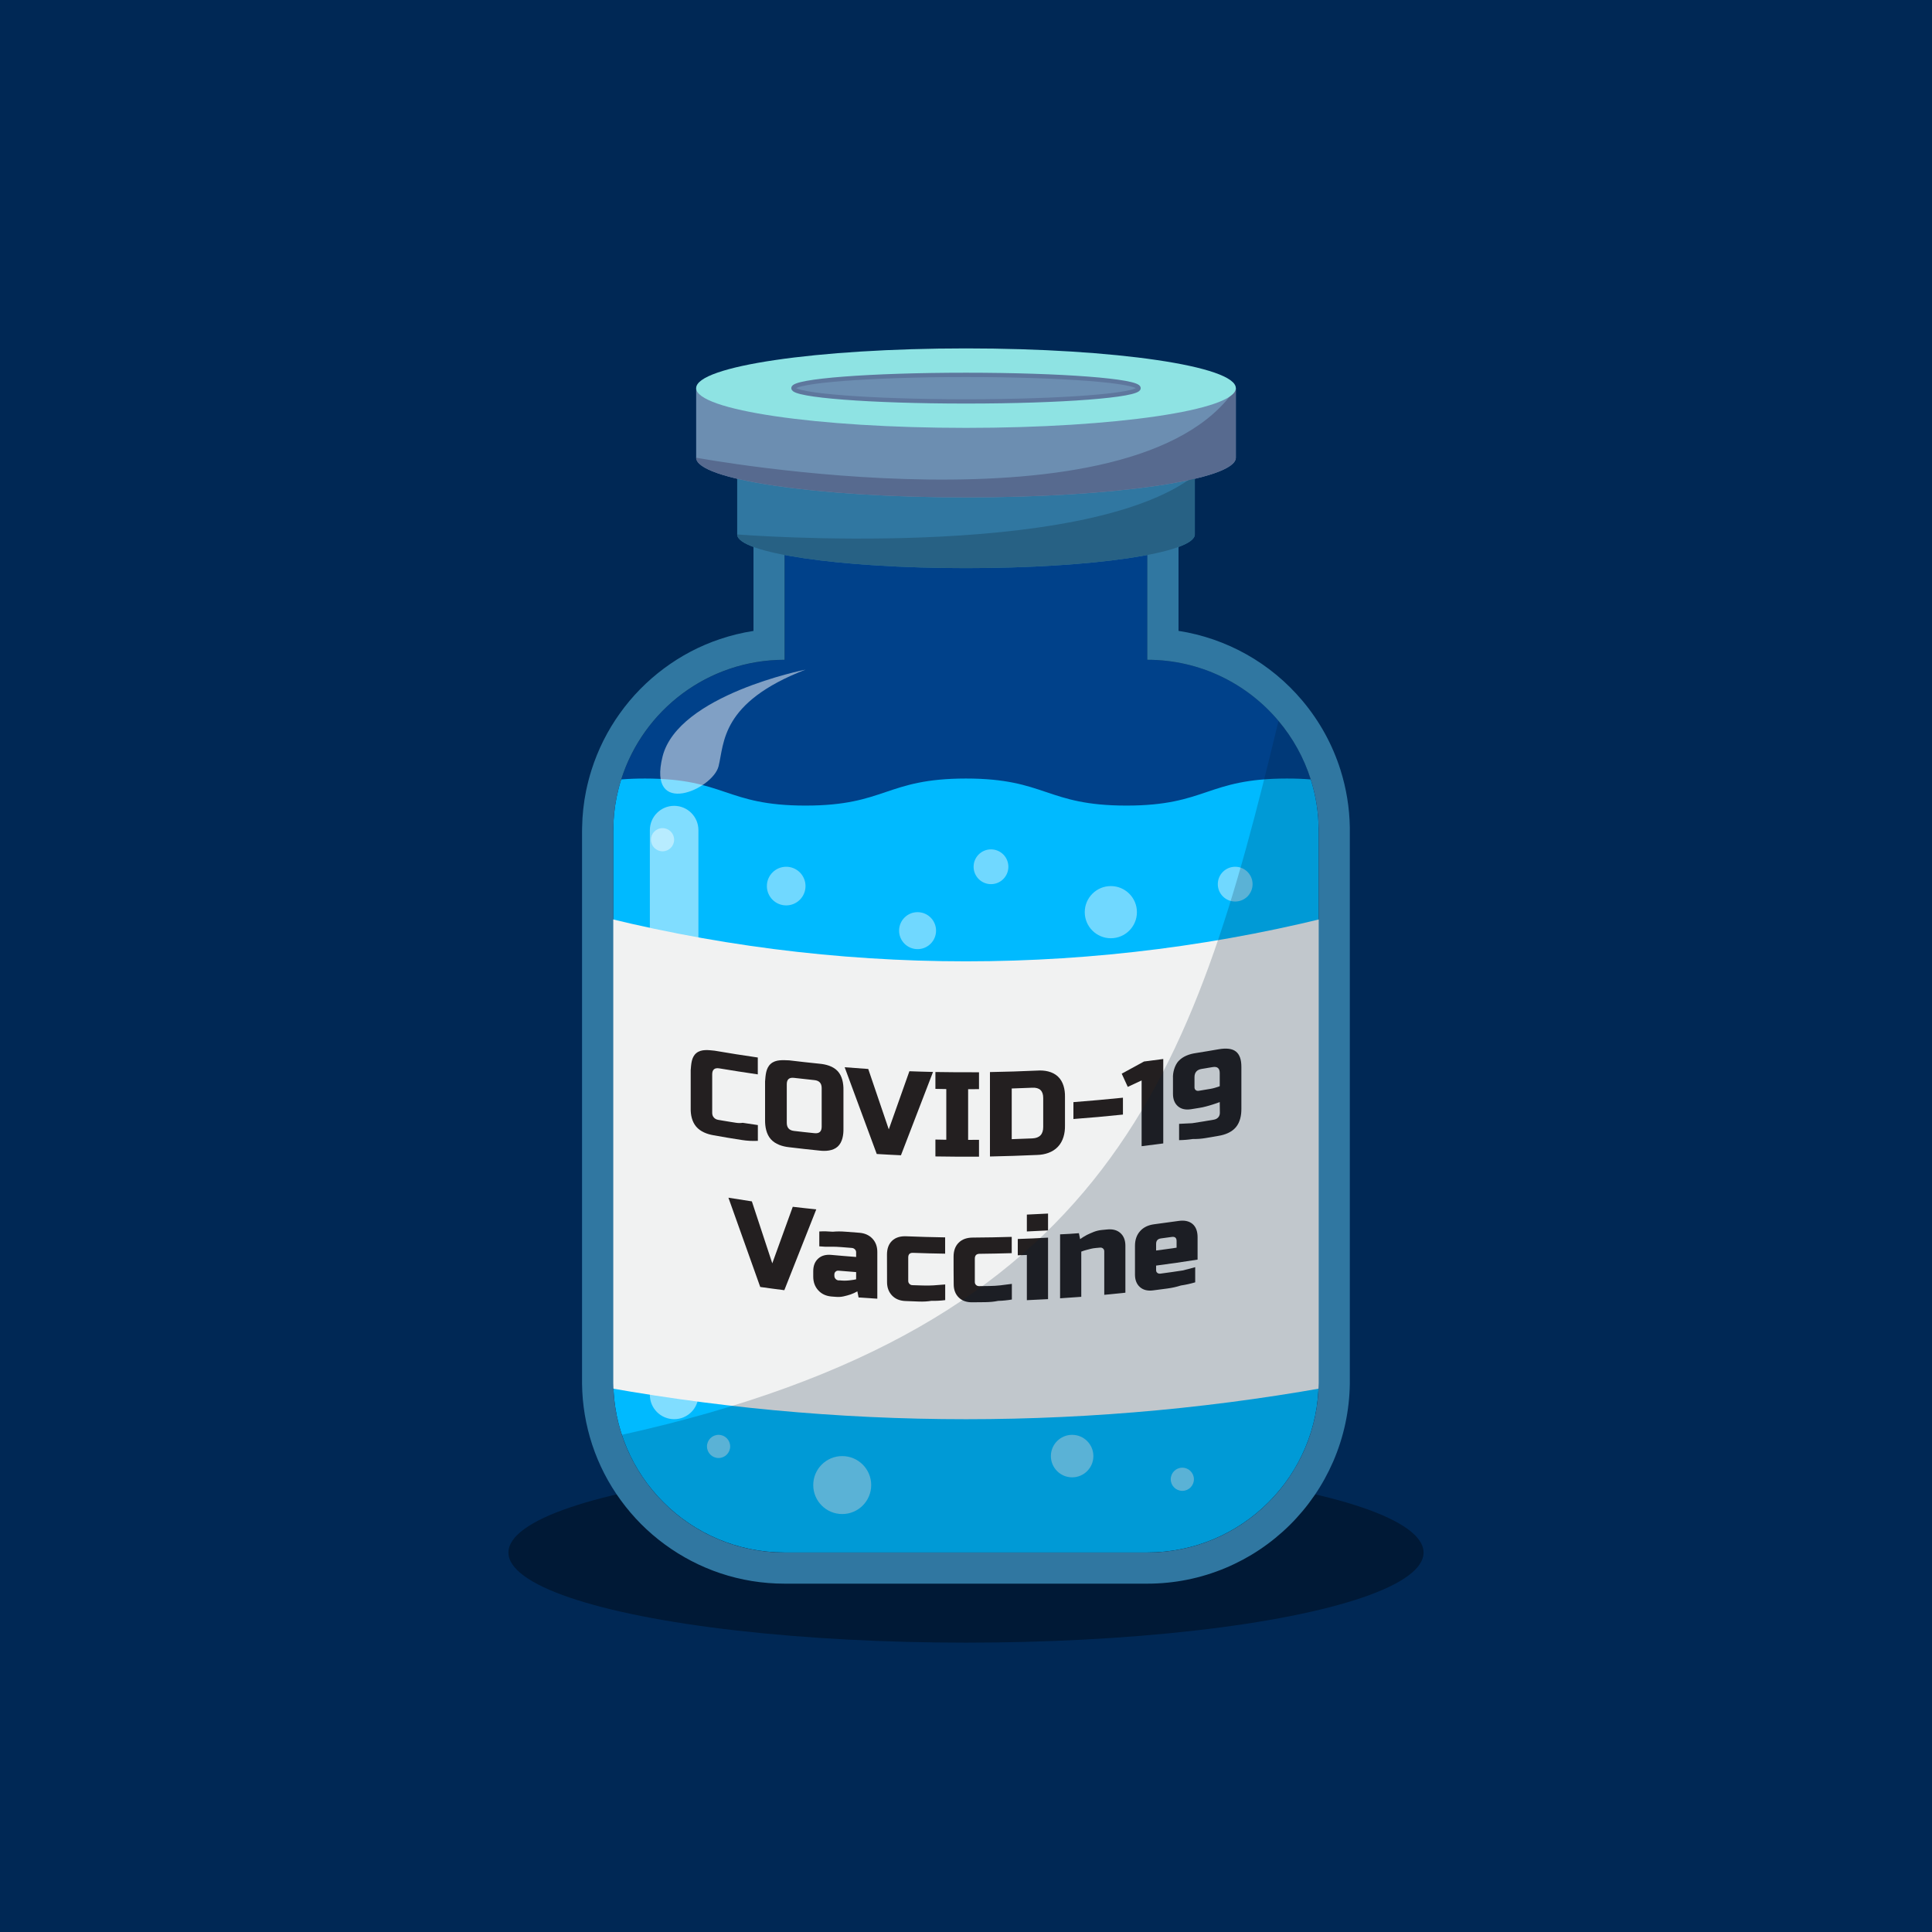 <?xml version="1.0" encoding="utf-8"?>
<!-- Generator: Adobe Illustrator 18.1.1, SVG Export Plug-In . SVG Version: 6.00 Build 0)  -->
<svg version="1.1" id="Layer_1" xmlns="http://www.w3.org/2000/svg" xmlns:xlink="http://www.w3.org/1999/xlink" x="0px" y="0px"
	 viewBox="0 0 3000 3000" enable-background="new 0 0 3000 3000" xml:space="preserve">
<g>
	<rect fill="#002855" width="3000" height="3000"/>
	<g>
		<path fill="#00418A" d="M2047.6,1285.9H952.4c0.3-16.6,2.1-32.7,5.3-48.4c1.9-9.2,4.2-18.3,7-27.1
			c34-107.7,134.8-185.8,253.8-185.8V834.8h563.1v189.7c119,0,219.7,78.1,253.8,185.8C2042.9,1234.2,2047.1,1259.6,2047.6,1285.9z"
			/>
		<ellipse fill="#001936" cx="1500" cy="2410.8" rx="710.5" ry="139.9"/>
		<path fill="#00BAFF" d="M2047.6,1290.6v854c0,147-119.1,266.1-266.1,266.1h-563.1c-147,0-266.1-119.1-266.1-266.1v-854
			c0-18.2,1.8-36,5.3-53.2c1.9-9.2,4.2-18.3,7-27.1c11-0.9,23.2-1.4,37-1.4c124.6,0,124.6,42,249.2,42c124.6,0,124.6-42,249.1-42
			s124.6,42,249.2,42c124.6,0,124.6-42,249.2-42c13.7,0,26,0.5,37,1.4C2043.3,1235.7,2047.6,1262.6,2047.6,1290.6z"/>
		<g>
			<circle fill="#70D8FF" cx="1307.8" cy="2306" r="45"/>
			<circle fill="#70D8FF" cx="1664.8" cy="2261" r="33"/>
			<circle fill="#70D8FF" cx="1835.9" cy="2297" r="18"/>
			<circle fill="#70D8FF" cx="1115.8" cy="2246" r="18"/>
			<circle fill="#70D8FF" cx="1220.8" cy="1375.9" r="30"/>
			<circle fill="#70D8FF" cx="1538.8" cy="1345.9" r="27"/>
			<circle fill="#70D8FF" cx="1918" cy="1372.9" r="27"/>
			<circle fill="#70D8FF" cx="1028.8" cy="1303.9" r="18"/>
			<circle fill="#70D8FF" cx="1424.8" cy="1445.1" r="28.7"/>
			<circle fill="#70D8FF" cx="1724.9" cy="1416.4" r="40.5"/>
		</g>
		<path opacity="0.5" fill="#FFFFFF" d="M1046.8,2203.7L1046.8,2203.7c-20.8,0-37.7-16.9-37.7-37.7V1289c0-20.8,16.9-37.7,37.7-37.7
			h0c20.8,0,37.7,16.9,37.7,37.7v877.1C1084.5,2186.9,1067.6,2203.7,1046.8,2203.7z"/>
		<path fill="#F1F2F2" d="M2093,1416.4v728.3c0,1.1,0,2.3,0,3.4c-391,74.2-795,74.2-1186,0c0-1.1,0-2.3,0-3.4v-728.3
			C1294.5,1518.2,1705.5,1518.2,2093,1416.4z"/>
		<g>
			<path fill="#3077A1" d="M1781.5,834.8v189.7c81.8,0,155,36.9,203.8,95c22.2,26.4,39.4,57.2,50,90.8c7.6,23.9,11.8,49.2,12.3,75.5
				c0,1.6,0,3.2,0,4.8v854c0,1.1,0,2.3,0,3.4c-1.8,145.4-120.3,262.7-266.1,262.7h-563.1c-117.8,0-217.8-76.6-252.8-182.8
				c-8.3-25.2-12.9-52-13.3-79.9c0-1.2,0-2.3,0-3.4v-854c0-1.6,0-3.2,0-4.8c0.3-16.5,2.1-32.7,5.3-48.4c1.9-9.2,4.2-18.3,7-27.1
				c34-107.7,134.8-185.8,253.7-185.8V834.8H1781.5 M1830,786.3h-48.5h-563.1H1170v48.5v144.9c-17.7,2.7-35.1,7-52.1,12.7
				c-31.3,10.5-60.6,25.9-87.1,45.7c-26.2,19.5-49.2,42.9-68.2,69.5c-19.3,26.9-34.1,56.5-44.1,88h0c-3.3,10.4-6.1,21.3-8.4,32.2
				c-3.8,18.7-5.9,37.9-6.2,57c0,1.7-0.1,3.5-0.1,5.8v854c0,1.2,0,2.7,0,4.2c0.4,32.2,5.7,63.9,15.7,94.3
				c10.2,31,25.2,60.2,44.6,86.7c19.1,26.2,42,49.2,68.1,68.3c26.4,19.4,55.5,34.5,86.5,44.9c32.1,10.7,65.6,16.1,99.6,16.1h563.1
				c42.1,0,83-8.2,121.6-24.4c37.2-15.6,70.7-38,99.5-66.4c28.8-28.5,51.5-61.7,67.6-98.7c16.6-38.3,25.3-79,25.9-121.1l0-0.1l0-0.1
				c0-1.3,0-2.6,0-3.9v-854c0-2.1,0-4,0-5.7c-0.5-30.4-5.4-60.4-14.5-89.2c-12.5-39.5-32.4-75.6-59.1-107.4
				c-49.4-58.8-117.8-96.9-192.4-108.5v-145V786.3L1830,786.3z"/>
		</g>
		<g>
			<g>
				<path fill="#231F20" d="M1107.8,1762.8c-9.9-1.7-20.2-5.6-26.8-13.4c-6.5-7.7-8.7-18.3-8.5-28.3c0-19.8,0-39.6,0-59.3
					c0.8-9.1,1-20.3,8.8-26.6c7.9-6.4,19.1-4.6,28.3-3.7c22.3,3.8,44.7,7.4,67.1,10.6c0,10.5,0,15.7,0,26.2
					c-19.9-2.9-39.8-6-59.6-9.3c-7.4-1.3-11.2,1.8-11.2,9.3c0,19.9,0,39.8,0,59.7c0,2.9,0.8,5.3,2.5,7.2c1.7,2,3.9,3.2,6.8,3.7
					c2.4,0.4,5.1,0.9,8.2,1.4c3.1,0.5,6.3,1.1,9.7,1.6c3.4,0.5,6.7,1.1,10.2,1.6c3.4,0.5,6.7,0.5,10,0c7.6,1.2,15.4,2.3,23.5,3.5
					c0,9.8,0,14.7,0,24.5c-8.3,0.4-16.6,0-24.8-1.3c-7.1-1.1-14.6-2.3-22.5-3.6C1121.6,1765.1,1114.4,1763.9,1107.8,1762.8z"/>
				<path fill="#231F20" d="M1309.7,1752.6c0.2,9.7-1.6,21.1-8.9,27.8c-7.3,6.7-18.9,7.4-28.6,6.2c-15.6-1.6-31.2-3.3-46.8-5.2
					c-10.4-1.1-21.5-4.6-28.5-12.5c-7-7.9-9-19.3-8.9-29.8c0-20,0-40,0-59.9c0.8-9.4,1.1-20.6,8.9-27.4c7.8-6.8,19-5.6,28.5-5.3
					c15.6,1.9,31.2,3.6,46.8,5.2c10.3,0.9,21.5,3.9,28.6,11.6c7,7.6,9.1,19,8.9,29.3C1309.7,1712.7,1309.7,1732.7,1309.7,1752.6z
					 M1275.9,1689.6c0-7.5-3.7-11.6-11.2-12.4c-10.6-1.1-21.2-2.3-31.8-3.5c-7.5-0.9-11.2,2.4-11.2,9.9c0,20,0,40,0,59.9
					c0,7.5,3.7,11.7,11.2,12.6c10.6,1.3,21.2,2.4,31.8,3.5c7.5,0.8,11.2-2.6,11.2-10.1C1275.9,1729.6,1275.9,1709.6,1275.9,1689.6z"
					/>
				<path fill="#231F20" d="M1380.1,1753.7c10.7-30.1,21.3-60.2,32-90.3c12.2,0.5,24.4,0.8,36.7,1.1
					c-16.6,43.2-33.2,86.3-49.8,129.4c-12.5-0.6-25.1-1.2-37.6-2c-16.6-44.9-33.2-89.8-49.8-134.7c12.2,1,24.4,1.9,36.6,2.7
					C1358.8,1691.2,1369.5,1722.5,1380.1,1753.7z"/>
				<path fill="#231F20" d="M1520.2,1796.1c-22.6,0.1-45.1,0-67.7-0.4c0-10.5,0-15.7,0-26.2c6.8,0.1,10.2,0.2,16.9,0.3
					c0-26.2,0-52.4,0-78.7c-6.8-0.1-10.2-0.1-16.9-0.3c0-10.5,0-15.7,0-26.2c22.6,0.4,45.1,0.5,67.7,0.4c0,10.5,0,15.7,0,26.2
					c-6.8,0.1-10.2,0.1-16.9,0.1c0,26.2,0,52.4,0,78.7c6.8,0,10.2,0,16.9-0.1C1520.2,1780.3,1520.2,1785.6,1520.2,1796.1z"/>
				<path fill="#231F20" d="M1610.5,1662.4c11.3-0.8,23.8,1.3,32.2,9.2c8.4,7.8,11.2,20.1,11,31.4c0,15,0,30,0,44.9
					c0.2,11.8-2.8,24.2-11,32.8c-8.2,8.7-20.4,12.4-32.2,12.7c-24.4,1.1-48.9,1.9-73.3,2.4c0-43.7,0-87.4,0-131.1
					C1561.6,1664.3,1586,1663.5,1610.5,1662.4z M1619.9,1705c0-11.2-5.6-16.5-16.9-16c-10.6,0.5-21.3,0.9-32,1.2
					c0,26.2,0,52.4,0,78.7c10.7-0.3,21.3-0.7,32-1.2c11.3-0.5,16.9-6.4,16.9-17.7C1619.9,1735,1619.9,1720,1619.9,1705z"/>
				<path fill="#231F20" d="M1666.8,1737.6c0-10.5,0-15.7,0-26.2c25.7-2,51.3-4.3,76.9-6.9c0,10.5,0,15.7,0,26.2
					C1718.1,1733.4,1692.5,1735.7,1666.8,1737.6z"/>
				<path fill="#231F20" d="M1772.7,1779.8c0-34,0-68,0-102.1c-8.6,4-12.9,6-21.5,10c-3.7-8.2-5.6-12.3-9.4-20.5
					c11.6-6.2,23.1-12.6,34.6-18.9c10-1.2,20-2.5,29.9-3.9c0,43.7,0,87.4,0,131.1C1795.2,1777,1784,1778.4,1772.7,1779.8z"/>
				<path fill="#231F20" d="M1894,1711.3c-3.6,1.4-7.3,2.6-11,3.8c-3.2,1-6.7,2.1-10.3,3c-3.7,1-7.1,1.7-10.3,2.2
					c-5.2,0.8-7.8,1.3-13,2.1c-8.5,1.3-15.2-0.2-20.3-4.6c-5.1-4.4-7.7-10.8-7.7-19.3c0-9.7,0-14.6,0-24.3
					c-0.5-8.6,2.6-20.1,8.6-26.6c6.9-7.4,17-11,26.9-12.4c11.8-1.9,23.6-3.8,35.4-5.9c12.2-2.1,21.1-1,26.8,3.5
					c5.7,4.5,8.5,12.3,8.5,23.7c0,21.8,0,43.5,0,65.3c0.1,10-2,20.7-8.5,28.5c-6.5,7.8-16.9,11.8-26.8,13.4c-6,1-12.7,2.2-19.8,3.4
					c-7.1,1.2-13.8,1.7-20,1.5c-7.2,1.1-14.4,1.7-21.6,1.8c0-10.1,0-15.2,0-25.3c6.8-0.3,13.6-0.6,20.3-1c5.7-0.9,11.6-1.8,17.8-2.8
					c6.1-1,11.5-1.9,15.9-2.7c2.9-0.5,5.1-1.7,6.8-3.6c1.7-1.9,2.5-4.3,2.5-7.1C1894,1721.1,1894,1717.9,1894,1711.3z M1894,1666.3
					c0-7.5-3.7-10.6-11.2-9.3c-6.7,1.1-10.1,1.7-16.8,2.8c-7.5,1.2-11.2,5.5-11.2,12.9c0,6.3,0,9.4,0,15.7c0,1.9,0.6,3.3,1.9,4.3
					c1.2,1,2.8,1.4,4.7,1.1c4.1-0.7,6.1-1,10.2-1.7c2.5-0.4,5.1-0.8,7.8-1.3c2.7-0.5,5.2-1,7.3-1.7c2.4-0.7,4.9-1.5,7.3-2.4
					C1894,1678.7,1894,1674.6,1894,1666.3z"/>
				<path fill="#231F20" d="M1199.2,1961.7c10.6-29.2,21.2-58.5,31.8-87.8c12.2,1.4,24.3,2.8,36.5,4c-16.5,41.8-33,83.7-49.6,125.5
					c-12.5-1.6-24.9-3.2-37.4-5c-16.5-46.2-33-92.4-49.4-138.6c12.1,2,24.2,3.9,36.4,5.7C1178,1897.5,1188.6,1929.6,1199.2,1961.7z"
					/>
				<path fill="#231F20" d="M1290.9,2013.2c-8.5-0.8-15.3-4-20.4-9.7c-5.1-5.6-7.7-12.7-7.7-21.2c0-3.4,0-5.1,0-8.4
					c0-8.5,2.6-15,7.7-19.6c5.1-4.6,11.9-6.5,20.4-5.7c12.8,1.2,25.6,2.2,38.5,3.2c0-2.9,0-4.3,0-7.2c0-1.8-0.6-3.3-1.9-4.6
					c-1.3-1.3-2.8-2-4.7-2.2c-5-0.4-10.4-0.8-16.2-1.3c-5.8-0.5-11.3-0.7-16.4-0.6c-6,0.2-12,0-18-0.6c0-9.2,0-13.9,0-23.1
					c6.9-0.4,13.9-0.2,21,0.4c6.1-0.6,12.8-0.6,20.1,0c7.3,0.6,14.2,1.1,20.8,1.6c8.5,0.6,15.3,3.6,20.5,9
					c5.1,5.4,7.7,12.3,7.7,20.8c0,24.2,0,48.4,0,72.6c-9.7-0.6-19.4-1.2-29.1-1.9c-0.8-3.8-1.1-5.7-1.9-9.5
					c-3.3,1.9-6.8,3.5-10.5,4.8c-3.3,1.1-6.9,2.1-10.9,3c-4,0.9-8.1,1.1-12.4,0.7C1294.9,2013.5,1293.6,2013.4,1290.9,2013.2z
					 M1306.9,1988.4c2.4,0.2,4.9,0.2,7.5,0.1s5.1-0.4,7.3-0.7c2.6-0.3,5.2-0.7,7.7-1.3c0-4.5,0-6.7,0-11.2
					c-10.9-0.8-16.3-1.3-27.2-2.2c-1.9-0.2-3.4,0.3-4.7,1.5c-1.3,1.1-1.9,2.6-1.9,4.5c0,0.7,0,1.1,0,1.9c0,1.9,0.6,3.5,1.9,4.9
					c1.2,1.4,2.8,2.1,4.7,2.3C1304.1,1988.1,1305,1988.2,1306.9,1988.4z"/>
				<path fill="#231F20" d="M1377.3,1948.1c0-9.3,2.7-16.5,8-21.5c5.3-5,12.7-7.3,22.1-6.9c20,0.8,40.1,1.4,60.2,1.7
					c0,10.1,0,15.2,0,25.3c-16.6-0.2-33.2-0.7-49.8-1.3c-5-0.2-7.5,2.2-7.5,7.2c0,12.1,0,24.2,0,36.3c0,1.9,0.6,3.4,1.9,4.7
					c1.3,1.3,2.8,2,4.7,2c4.9,0.2,10.3,0.4,16.2,0.5c5.9,0.2,11.4,0.1,16.5-0.2c6-0.4,12-0.9,18.1-1.4c0,9.7,0,14.6,0,24.3
					c-7,0.9-14.1,1.3-21.3,1.1c-6.1,1-12.8,1.4-20,1.1c-7.2-0.2-14.1-0.5-20.8-0.8c-8.5-0.4-15.4-3.2-20.5-8.6
					c-5.1-5.4-7.7-12.3-7.7-20.7C1377.3,1976.7,1377.3,1962.4,1377.3,1948.1z"/>
				<path fill="#231F20" d="M1480.7,1951.4c0-9.3,2.7-16.6,8-21.8c5.3-5.3,12.7-7.9,22.1-7.9c20.1-0.1,40.1-0.5,60.2-1.1
					c0,10.1,0,15.2,0,25.3c-16.6,0.5-33.2,0.8-49.8,1c-5,0-7.5,2.5-7.5,7.5c0,12.1,0,24.2,0,36.3c0,1.9,0.6,3.4,1.9,4.6
					c1.3,1.2,2.8,1.8,4.7,1.8c4.9,0,10.3-0.1,16.2-0.2c5.9-0.1,11.4-0.4,16.6-1c6-0.7,12-1.5,18.1-2.3c0,9.7,0,14.6,0,24.3
					c-7,1.2-14.1,1.9-21.3,2.1c-6.1,1.3-12.8,1.9-20,2c-7.2,0.1-14.1,0.2-20.8,0.2c-8.5,0-15.4-2.5-20.5-7.6
					c-5.1-5.1-7.7-11.9-7.7-20.4C1480.7,1979.9,1480.7,1965.6,1480.7,1951.4z"/>
				<path fill="#231F20" d="M1627.4,1921.8c0,31.8,0,63.7,0,95.5c-11,0.6-21.9,1.1-32.9,1.6c0-23.4,0-46.8,0-70.2
					c-5.6,0.2-8.5,0.3-14.1,0.5c0-10.1,0-15.2,0-25.3C1596.1,1923.4,1611.7,1922.7,1627.4,1921.8z M1594.5,1886
					c11-0.5,21.9-1,32.9-1.6c0,10.5,0,15.7,0,26.2c-11,0.6-21.9,1.1-32.9,1.6C1594.5,1901.7,1594.5,1896.5,1594.5,1886z"/>
				<path fill="#231F20" d="M1675.3,1914.9c0.8,3.7,1.1,5.5,1.9,9.2c3.3-2.4,6.8-4.5,10.5-6.5c3.3-1.6,6.9-3.2,10.9-4.8
					c4-1.5,8.1-2.5,12.4-2.9c3.4-0.3,5.1-0.5,8.4-0.8c8.5-0.8,15.3,1,20.4,5.6c5.1,4.6,7.7,11.1,7.7,19.6c0,24.3,0,48.7,0,73
					c-10.9,1.2-21.9,2.3-32.8,3.3c0-22.5,0-44.9,0-67.4c0-1.9-0.6-3.4-1.9-4.5c-1.2-1.1-2.8-1.6-4.7-1.4c-2.6,0.2-3.9,0.4-6.6,0.6
					c-2.4,0.2-4.9,0.6-7.5,1.2c-2.6,0.6-5.1,1.3-7.3,1.9c-2.6,0.7-5.2,1.5-7.7,2.5c0,23.4,0,46.8,0,70.2c-11,0.8-21.9,1.6-32.9,2.3
					c0-33.1,0-66.2,0-99.3C1655.9,1916.3,1665.6,1915.7,1675.3,1914.9z"/>
				<path fill="#231F20" d="M1762.4,1934.4c0-9.3,2.7-16.9,8-22.8c5.3-5.9,12.6-9.4,22-10.6c12.5-1.6,24.9-3.3,37.4-5.1
					c9.3-1.4,16.6,0.2,21.9,4.6c5.3,4.5,7.9,11.4,7.9,20.8c0,11.5,0,23.1,0,34.6c-21.4,3.4-42.9,6.5-64.4,9.3c0,2.8,0,4.3,0,7.1
					c0,1.8,0.6,3.2,1.9,4.2c1.2,1,2.8,1.4,4.7,1.2c5.4-0.7,11.2-1.5,17.5-2.4c6.3-0.9,12.2-1.7,17.6-2.6c6.3-1.7,12.7-3.3,19-5
					c0,9.4,0,14.1,0,23.5c-7.2,2.1-14.6,3.8-22.2,4.9c-6.5,2.1-13.5,3.7-21.1,4.7c-7.6,1.1-14.9,2-22.1,2.9
					c-8.5,1.1-15.3-0.6-20.4-5.1c-5.1-4.5-7.7-11-7.7-19.4C1762.4,1964.2,1762.4,1949.3,1762.4,1934.4z M1802.7,1923
					c-5,0.7-7.5,3.5-7.5,8.5c0,4.1,0,6.2,0,10.3c10.6-1.4,21.2-2.8,31.8-4.4c0-4.1,0-6.2,0-10.3c0-5-2.5-7.1-7.5-6.4
					C1812.7,1921.7,1809.4,1922.1,1802.7,1923z"/>
			</g>
		</g>
		<path fill="#3077A1" d="M1855.3,738.3v91.6c0,28.9-159.1,52.3-355.3,52.3c-196.2,0-355.3-23.4-355.3-52.3v-91.6H1855.3z"/>
		<path fill="#6C8EB1" d="M1919,602.7v108c0,34.1-187.6,61.7-419,61.7c-231.4,0-419-27.6-419-61.7v-108H1919z"/>
		<path fill="#276184" d="M1855.3,738.3v91.6c0,28.9-159.1,52.3-355.3,52.3c-196.2,0-355.3-23.4-355.3-52.3
			C1144.7,829.9,1681,872.5,1855.3,738.3z"/>
		<path fill="#576A8F" d="M1919,602.7v108c0,34.1-187.6,61.7-419,61.7c-231.4,0-419-27.6-419-61.7
			C1081,710.7,1762.6,837.1,1919,602.7z"/>
		<ellipse fill="#8EE3E3" cx="1500" cy="602.7" rx="419" ry="61.7"/>
		<ellipse fill="#6C8EB1" stroke="#5E779D" stroke-width="6.713" stroke-miterlimit="10" cx="1500" cy="602.7" rx="268" ry="20.6"/>
		<path opacity="0.2" fill="#001936" d="M2047.6,1290.6v854c0,1.2,0,2.3,0,3.5c-1.8,145.4-120.3,262.7-266.1,262.7h-563.1
			c-117.8,0-217.8-76.6-252.8-182.8c759.2-168,888.2-561.1,1019.6-1108.5c22.2,26.4,39.4,57.2,50,90.8c7.6,23.9,11.8,49.2,12.3,75.5
			C2047.6,1287.4,2047.6,1289,2047.6,1290.6z"/>
		<path opacity="0.5" fill="#FFFFFF" d="M1250.8,1039.8c0,0-198,39-222,135c-24,96,78,51,87,15
			C1124.8,1153.9,1118.8,1090.8,1250.8,1039.8z"/>
	</g>
</g>
</svg>
